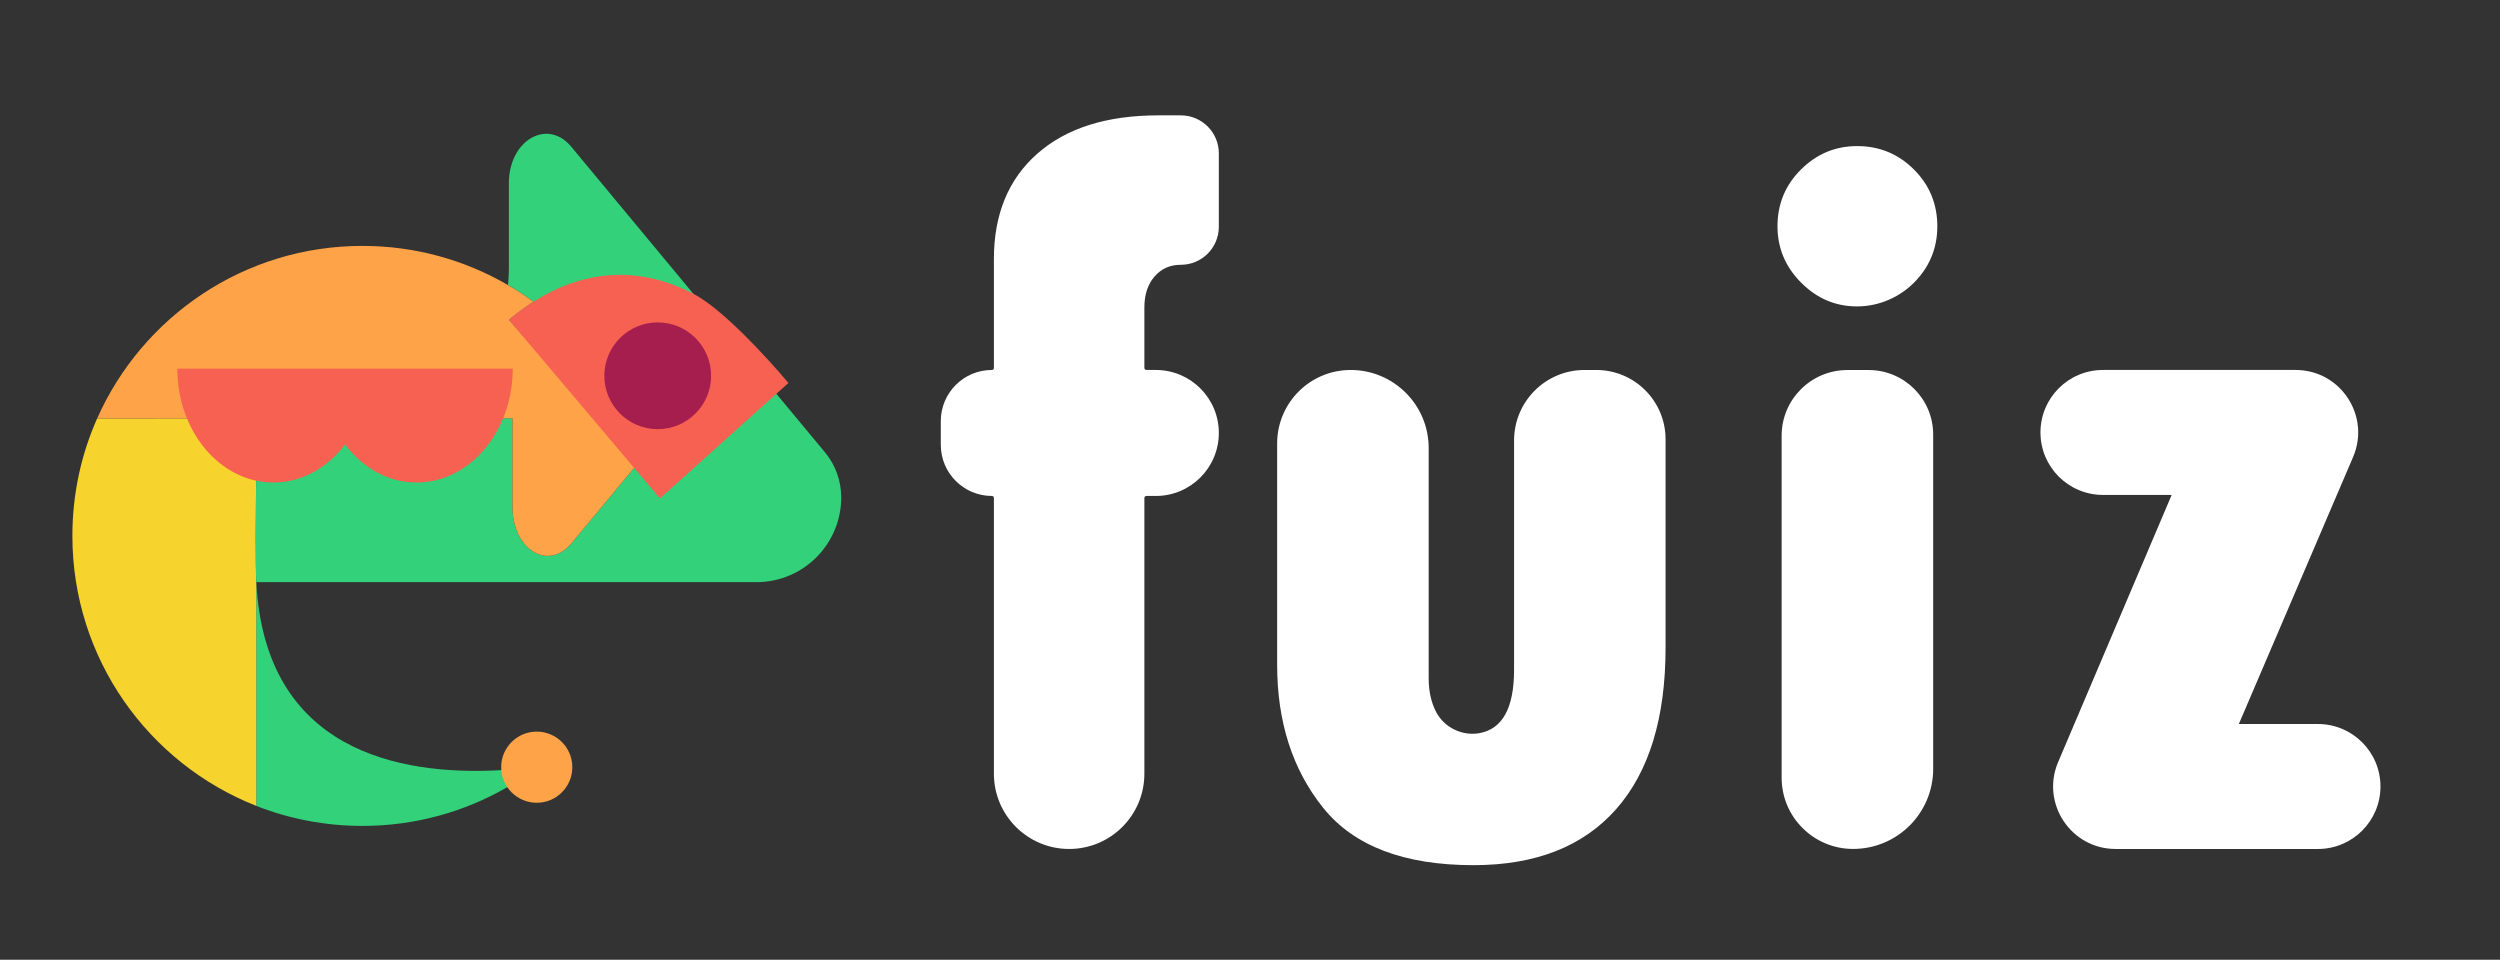 <?xml version="1.0" encoding="UTF-8"?>
<svg id="uuid-200803b0-0b25-4a2f-9c52-d65ddce32f79" data-name="Layer 1" xmlns="http://www.w3.org/2000/svg" viewBox="0 0 211 81">
  <rect x="0" y="0" width="211" height="81" fill="#333333" stroke="none"/>
  <defs>
    <style>
      .uuid-2528bdc8-0a6b-44bc-bf33-a563dfc0013d {
        fill: #a61e4d;
      }

      .uuid-d28d9b3e-ae77-49be-bba5-71ab8c8aabf2 {
        fill: #fff;
      }

      .uuid-62ffa694-c59f-49da-8f5c-45f927c00f79 {
        fill: #f6d32d;
      }

      .uuid-7bab7824-1a9a-4540-9a5a-c0d317eee6f2 {
        fill: #f66151;
      }

      .uuid-03511b4d-9fcd-4846-b92b-7b6fd47bdf29 {
        fill: #ffa348;
      }

      .uuid-cb66110d-6f8e-4e5c-9829-111f06f331dc {
        fill: #15aabf;
      }

      .uuid-a793f649-a405-4f9f-b9f4-8aaefbfae4fb {
        fill: #33d17a;
      }
    </style>
  </defs>
  <path class="uuid-d28d9b3e-ae77-49be-bba5-71ab8c8aabf2" d="M83.719,31.225c.092,0,.166-.074,.166-.166v-9.194c0-3.779,1.223-6.746,3.669-8.899,2.446-2.153,5.852-3.23,10.217-3.23h1.89c1.772,0,3.208,1.436,3.208,3.208v6.196c0,1.772-1.436,3.208-3.208,3.208h-0c-.908,0-1.648,.33-2.219,.989s-.857,1.531-.857,2.615v5.107c0,.092,.074,.166,.166,.166h.801c2.937,0,5.317,2.381,5.317,5.317v0c0,2.937-2.381,5.317-5.317,5.317h-.801c-.092,0-.166,.074-.166,.166v23.278c0,3.507-2.843,6.35-6.35,6.35h-0c-3.507,0-6.35-2.843-6.35-6.35l-0-23.278c0-.092-.074-.166-.166-.166h-0c-2.384,0-4.316-1.932-4.316-4.316v-2.002c0-2.384,1.932-4.316,4.316-4.316h0Z"/>
  <path class="uuid-d28d9b3e-ae77-49be-bba5-71ab8c8aabf2" d="M113.993,31.225h0c3.638,0,6.587,2.949,6.587,6.587v19.428c0,1.137,.224,2.112,.672,2.926,.701,1.274,2.207,1.976,3.636,1.707,1.933-.363,2.899-2.143,2.899-5.336v-19.363c0-3.286,2.664-5.949,5.949-5.949h.988c3.231,0,5.85,2.619,5.85,5.85v17.574c0,5.947-1.391,10.496-4.174,13.645-2.784,3.149-6.797,4.725-12.041,4.725-5.86,0-10.086-1.611-12.679-4.834s-3.889-7.252-3.889-12.086v-18.671c0-3.425,2.777-6.202,6.202-6.202Z"/>
  <path class="uuid-d28d9b3e-ae77-49be-bba5-71ab8c8aabf2" d="M161.54,14.31c-1.32-1.32-2.92-1.98-4.79-1.98-1.85,0-3.43,.66-4.75,1.98-1.32,1.31-1.98,2.91-1.98,4.79,0,1.84,.67,3.43,2,4.76,1.32,1.32,2.87,1.99,4.66,2,1.91,.02,3.77-.8,5.06-2.21,1.18-1.28,1.77-2.8,1.77-4.55,0-1.88-.66-3.48-1.97-4.79Z"/>
  <path class="uuid-d28d9b3e-ae77-49be-bba5-71ab8c8aabf2" d="M163.16,36.67v28.22c0,3.74-3.03,6.76-6.76,6.76-1.66,0-3.17-.67-4.26-1.76-1.1-1.09-1.77-2.59-1.77-4.26v-28.86c0-3.06,2.49-5.54,5.55-5.54h1.79c3.01,0,5.45,2.44,5.45,5.44Z"/>
  <path class="uuid-d28d9b3e-ae77-49be-bba5-71ab8c8aabf2" d="M177.488,31.225h16.265c3.785,0,6.337,3.869,4.848,7.348l-9.643,22.534h6.68c2.912,0,5.273,2.361,5.273,5.273v0c0,2.912-2.361,5.273-5.273,5.273h-17.078c-3.779,0-6.331-3.858-4.853-7.336l9.582-22.546h-5.801c-2.912,0-5.273-2.361-5.273-5.273v-0c0-2.912,2.361-5.273,5.273-5.273Z"/>
  <path class="uuid-a793f649-a405-4f9f-b9f4-8aaefbfae4fb" d="M45.397,64.715c-.82,.628-1.685,1.201-2.583,1.721-3.598,2.081-7.775,3.271-12.229,3.271-3.162,0-6.184-.601-8.959-1.691v-18.881h.006c.727,14.184,11.956,16.356,20.674,15.866,1.078-.06,2.114-.162,3.09-.285Z"/>
  <path class="uuid-cb66110d-6f8e-4e5c-9829-111f06f331dc" d="M21.633,49.135h-.006v-.111c.003,.036,.003,.075,.006,.111Z"/>
  <circle class="uuid-03511b4d-9fcd-4846-b92b-7b6fd47bdf29" cx="45.301" cy="64.751" r="3.003"/>
  <path class="uuid-62ffa694-c59f-49da-8f5c-45f927c00f79" d="M21.606,41.644c-.06,5.988,.021,7.49,.021,7.49v18.881c-9.088-3.577-15.518-12.43-15.518-22.786,0-3.526,.745-6.88,2.09-9.911l7.334-.003,6.094-.003h.03c0,1.366-.009,2.916-.03,4.607-.009,.613-.015,1.186-.021,1.724Z"/>
  <path class="uuid-a793f649-a405-4f9f-b9f4-8aaefbfae4fb" d="M71,41.975c0,1.976-.802,3.766-2.096,5.063-1.294,1.294-3.084,2.096-5.063,2.096H21.627s-.081-1.502-.021-7.49c.006-.538,.012-1.111,.021-1.724,.021-1.691,.03-3.241,.03-4.607l20.683-.009h.91v7.442c0,3.616,2.991,5.508,5.009,3.081l5.475-6.595c-3.574-4.063-10.776-12.244-10.782-12.244,.664-.559,1.354-1.069,2.072-1.52-.691-.511-1.409-.979-2.153-1.412,.03-.252,.051-.514,.063-.784,.009-.195,.015-.396,.015-.601v-7.211c0-3.616,3.244-5.505,5.262-3.081l10.232,12.325,.066,.078v.003l4.907,5.916,.613,.736,.048,.057,5.208,6.268,.345,.417c.886,1.066,1.369,2.409,1.369,3.793Z"/>
  <path class="uuid-03511b4d-9fcd-4846-b92b-7b6fd47bdf29" d="M53.734,39.233l-5.475,6.595c-2.018,2.427-5.009,.535-5.009-3.081v-7.442h-.91l-20.683,.009h-.03l-6.094,.003-7.334,.003c.003-.006,.003-.009,.006-.015,3.808-8.571,12.397-14.551,22.38-14.551,4.478,0,8.673,1.201,12.286,3.304,.745,.432,1.463,.901,2.153,1.412-.718,.45-1.409,.961-2.072,1.52,.006,0,7.208,8.181,10.782,12.244Z"/>
  <path class="uuid-7bab7824-1a9a-4540-9a5a-c0d317eee6f2" d="M55.701,42.068l10.842-9.746c-1.886-2.243-5.598-6.271-8.034-7.535v-.003c-2.745-1.421-5.775-2.006-8.956-1.264-1.381,.321-2.718,.877-3.979,1.613-.186,.108-.369,.219-.55,.336-.718,.45-1.409,.961-2.072,1.52l12.749,15.079Z"/>
  <circle class="uuid-2528bdc8-0a6b-44bc-bf33-a563dfc0013d" cx="55.512" cy="31.716" r="4.505"/>
  <path class="uuid-7bab7824-1a9a-4540-9a5a-c0d317eee6f2" d="M43.274,31.115c0,5.307-3.631,9.61-8.109,9.61-2.403,0-4.562-1.239-6.043-3.211-1.484,1.972-3.643,3.211-6.046,3.211-4.478,0-8.109-4.303-8.109-9.61h28.306Z"/>
</svg>
